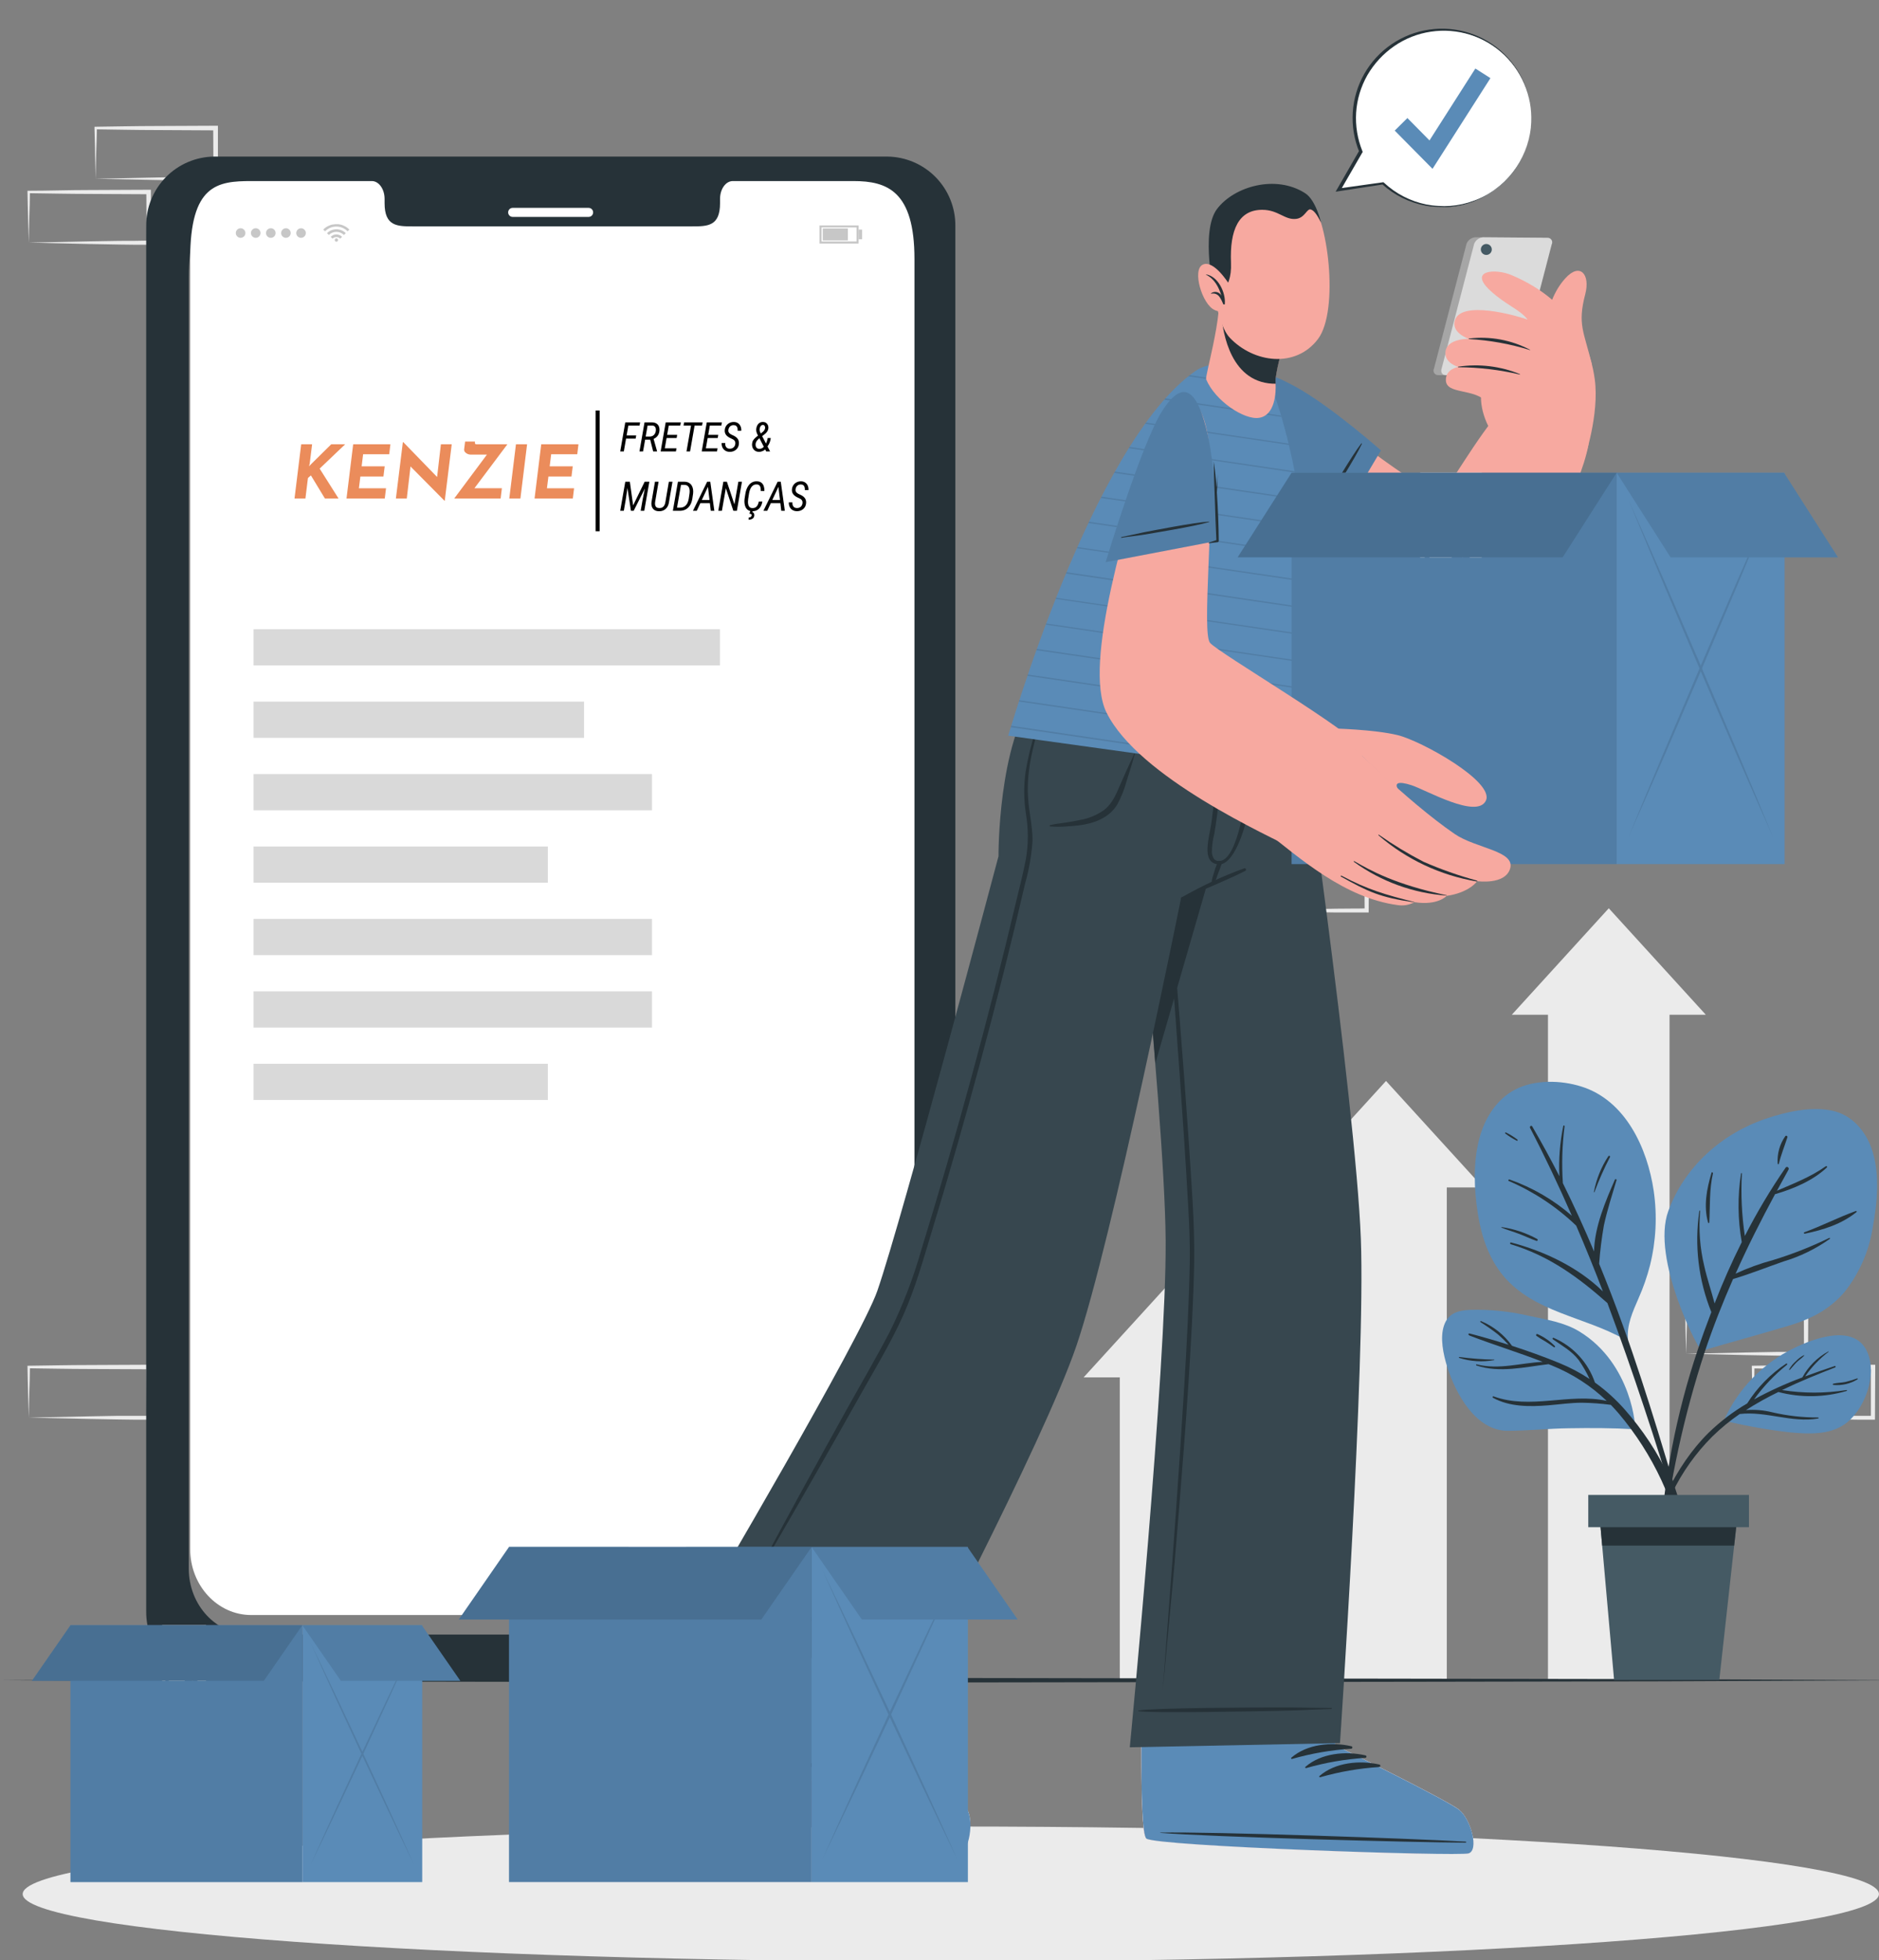 <svg width="467" height="487" viewBox="0 0 467 487" fill="none" xmlns="http://www.w3.org/2000/svg">
<rect x="0" y="0" width="467" height="487" fill="#808080" stroke="none"/>
<g clip-path="url(#clip0_109_1300)">
<path d="M419.073 336.356L434.096 336.041L441.501 335.906C443.965 335.906 446.418 335.906 448.871 335.85L448.365 336.356L448.309 323.771L448.871 324.333L433.972 324.254C428.999 324.254 424.036 324.131 419.073 324.074L419.377 323.771C419.377 325.829 419.276 327.898 419.231 329.99L419.073 336.356ZM419.073 336.356L418.905 330.125C418.905 328.022 418.781 325.896 418.758 323.771V323.467H419.073C424.036 323.467 428.999 323.287 433.972 323.287L448.871 323.22H449.434V323.793L449.366 336.379V336.874H448.871C446.362 336.874 443.841 336.874 441.332 336.817L433.837 336.682L419.073 336.356Z" fill="#EBEBEB"/>
<path d="M435.694 352.226L450.717 351.911L458.121 351.776C460.586 351.776 463.039 351.776 465.492 351.776L464.986 352.282V339.697L465.548 340.248L450.649 340.18C445.687 340.18 440.713 340.056 435.75 340L436.054 339.697C436.054 341.755 435.964 343.824 435.908 345.916L435.694 352.226ZM435.694 352.226L435.537 345.995C435.48 343.892 435.402 341.766 435.39 339.64V339.337H435.705C440.668 339.28 445.642 339.157 450.604 339.157L465.503 339.089H466.066V339.663L465.999 352.248V352.743H465.503C462.994 352.743 460.473 352.743 457.964 352.687L450.469 352.552L435.694 352.226Z" fill="#EBEBEB"/>
<path d="M276.678 226.213L291.712 225.898L299.116 225.775C301.581 225.718 304.023 225.775 306.476 225.707L305.981 226.213L305.913 213.628L306.476 214.19L291.577 214.123C286.614 214.123 281.652 213.988 276.678 213.931L276.993 213.628C276.993 215.686 276.892 217.755 276.835 219.859L276.678 226.213ZM276.678 226.213L276.52 219.982C276.52 217.89 276.397 215.765 276.374 213.628V213.324H276.678C281.652 213.257 286.614 213.144 291.577 213.133L306.476 213.065H307.05V213.628L306.993 226.213V226.719H306.487C303.978 226.719 301.457 226.719 298.959 226.719L291.464 226.596L276.678 226.213Z" fill="#EBEBEB"/>
<path d="M293.298 242.083L308.332 241.813L315.737 241.689C318.201 241.689 320.643 241.689 323.096 241.622L322.601 242.128L322.545 229.542L323.096 230.105L308.197 230.037C303.235 230.037 298.272 229.902 293.298 229.846L293.614 229.542C293.614 231.601 293.512 233.67 293.467 235.762L293.298 242.083ZM293.298 242.083L293.141 235.852C293.141 233.76 293.017 231.634 292.995 229.497V229.194H293.298C298.272 229.126 303.235 229.014 308.197 229.003L323.096 228.935H323.67V229.497L323.614 242.083V242.589H323.108C320.598 242.589 318.089 242.589 315.579 242.533L308.085 242.409L293.298 242.083Z" fill="#EBEBEB"/>
<path d="M309.863 226.213L324.886 225.898L332.29 225.775C334.755 225.718 337.208 225.775 339.661 225.707L339.155 226.213L339.098 213.628L339.661 214.19L324.762 214.123C319.788 214.123 314.825 213.988 309.863 213.931L310.167 213.628C310.167 215.686 310.077 217.755 310.02 219.859L309.863 226.213ZM309.863 226.213L309.705 219.982C309.649 217.89 309.57 215.765 309.559 213.628V213.324H309.874C314.837 213.257 319.799 213.144 324.773 213.133L339.672 213.065H340.235V213.628L340.167 226.213V226.719H339.672C337.163 226.719 334.642 226.719 332.133 226.719L324.638 226.596L309.863 226.213Z" fill="#EBEBEB"/>
<path d="M7.134 352.226L22.168 351.911L29.573 351.776C32.026 351.776 34.479 351.776 36.932 351.776L36.437 352.282L36.37 339.663L36.932 340.214L22.033 340.146C17.071 340.146 12.097 340.023 7.134 339.967L7.438 339.663C7.438 341.721 7.348 343.791 7.292 345.882L7.134 352.226ZM7.134 352.226L6.977 345.995C6.921 343.892 6.853 341.766 6.831 339.64V339.337H7.134C12.097 339.28 17.071 339.157 22.033 339.157L36.932 339.089H37.495V339.663V352.248V352.743H36.989C34.479 352.743 31.959 352.743 29.46 352.687L21.966 352.552L7.134 352.226Z" fill="#EBEBEB"/>
<path d="M23.755 44.415L38.789 44.1L46.194 43.976C48.658 43.976 51.1 43.976 53.553 43.909L53.058 44.415L52.99 31.829L53.553 32.392L38.654 32.313C33.692 32.313 28.729 32.189 23.755 32.133L24.07 31.829C24.07 33.888 23.969 35.957 23.913 38.049L23.755 44.415ZM23.755 44.415L23.631 38.24C23.631 36.137 23.508 34.023 23.485 31.886V31.492H23.789C28.763 31.436 33.725 31.312 38.688 31.312L53.587 31.244H54.161V31.818V44.404V44.91H53.654C51.145 44.91 48.624 44.91 46.126 44.853L38.632 44.719L23.755 44.415Z" fill="#EBEBEB"/>
<path d="M7.134 60.285L22.168 59.97L29.573 59.846C32.026 59.846 34.479 59.846 36.932 59.779L36.437 60.285L36.37 47.699L36.932 48.261L22.033 48.183C17.071 48.183 12.097 48.059 7.134 48.003L7.438 47.699C7.438 49.757 7.348 51.827 7.292 53.919L7.134 60.285ZM7.134 60.285L6.977 54.054C6.921 51.95 6.853 49.825 6.831 47.699V47.395H7.134C12.097 47.395 17.071 47.215 22.033 47.215L36.932 47.148H37.495V47.722V60.307V60.813H36.989C34.479 60.813 31.959 60.813 29.46 60.757L21.966 60.622L7.134 60.285Z" fill="#EBEBEB"/>
<path d="M368.592 295.034H359.579V417.403H329.364V295.034H320.373L344.477 268.581L368.592 295.034Z" fill="#EBEBEB"/>
<path d="M423.957 252.127H414.944V417.403H384.729V252.127H375.738L399.842 225.673L423.957 252.127Z" fill="#EBEBEB"/>
<path d="M317.538 342.227H308.524V417.403H278.31V342.227H269.318L293.434 315.774L317.538 342.227Z" fill="#EBEBEB"/>
<path d="M236.313 487.382C363.712 487.382 466.989 479.869 466.989 470.602C466.989 461.334 363.712 453.821 236.313 453.821C108.915 453.821 5.638 461.334 5.638 470.602C5.638 479.869 108.915 487.382 236.313 487.382Z" fill="#EBEBEB"/>
<path d="M0.326 417.482L59.326 417.2L118.314 417.099L236.313 416.919L354.312 417.099L413.301 417.2L472.3 417.482L413.301 417.751L354.312 417.853L236.313 418.033L118.314 417.853L59.326 417.751L0.326 417.482Z" fill="#263238"/>
<path d="M220.559 38.904H53.215C48.693 38.957 44.376 40.801 41.212 44.031C38.047 47.261 36.294 51.614 36.336 56.134V400.397C36.297 404.917 38.051 409.268 41.215 412.497C44.379 415.727 48.694 417.571 53.215 417.628H220.559C225.08 417.568 229.393 415.723 232.556 412.494C235.719 409.265 237.475 404.916 237.439 400.397V56.134C237.478 51.615 235.723 47.264 232.56 44.035C229.396 40.805 225.081 38.96 220.559 38.904ZM226.917 389.735C226.917 398.8 220.165 406.122 211.759 406.122H62.094C53.711 406.122 46.914 398.8 46.914 389.735V69.192C46.914 50.736 53.666 49.836 62.094 49.836H92.072C93.816 49.836 95.246 51.815 95.246 54.267V55.325C95.246 61.072 98.396 61.094 102.256 61.094H171.597C175.502 61.094 178.619 61.094 178.619 55.325V54.267C178.619 51.815 180.026 49.836 181.792 49.836H211.782C220.154 49.836 226.939 52.288 226.939 69.192L226.917 389.735Z" fill="#263238"/>
<path d="M146.289 53.896H127.418C127.119 53.896 126.833 53.778 126.622 53.567C126.411 53.356 126.292 53.07 126.292 52.771C126.292 52.473 126.411 52.187 126.622 51.976C126.833 51.765 127.119 51.647 127.418 51.647H146.289C146.588 51.647 146.874 51.765 147.085 51.976C147.296 52.187 147.414 52.473 147.414 52.771C147.414 53.07 147.296 53.356 147.085 53.567C146.874 53.778 146.588 53.896 146.289 53.896Z" fill="white"/>
<path d="M227.277 64.345V384.887C227.277 393.953 220.525 401.274 212.108 401.274H62.443C54.048 401.274 47.263 393.953 47.263 384.887V64.345C47.263 45.888 54.014 44.989 62.443 44.989H92.421C94.154 44.989 95.583 46.968 95.583 49.42V50.477C95.583 56.224 98.734 56.247 102.605 56.247H171.935C175.84 56.247 178.957 56.247 178.957 50.477V49.42C178.957 46.968 180.363 44.989 182.13 44.989H212.119C220.48 44.989 227.277 47.44 227.277 64.345Z" fill="white"/>
<path d="M86.851 57.023L86.558 57.304L86.401 57.473C86.033 57.1 85.595 56.804 85.112 56.602C84.629 56.4 84.111 56.296 83.587 56.296C83.064 56.296 82.545 56.4 82.062 56.602C81.579 56.804 81.142 57.1 80.774 57.473L80.617 57.315L80.335 57.023L80.707 56.697C80.965 56.483 81.248 56.302 81.55 56.157C81.907 55.979 82.285 55.851 82.676 55.774C82.856 55.774 83.047 55.774 83.239 55.707H83.722C83.857 55.707 83.981 55.707 84.105 55.707C84.458 55.746 84.805 55.825 85.14 55.943C85.38 56.036 85.613 56.145 85.838 56.269C86.073 56.406 86.295 56.564 86.502 56.742L86.806 57.012L86.851 57.023Z" fill="#C7C7C7"/>
<path d="M81.731 58.384L81.269 57.934C81.768 57.42 82.427 57.091 83.137 57C83.644 56.924 84.161 56.968 84.648 57.128C85.135 57.288 85.577 57.56 85.939 57.923L85.478 58.384C85.232 58.137 84.94 57.941 84.619 57.808C84.297 57.675 83.952 57.606 83.604 57.606C83.256 57.606 82.911 57.675 82.59 57.808C82.268 57.941 81.976 58.137 81.731 58.384Z" fill="#C7C7C7"/>
<path d="M85.016 58.845C84.87 58.991 84.713 59.137 84.566 59.295C84.31 59.043 83.964 58.901 83.604 58.901C83.244 58.901 82.899 59.043 82.642 59.295L82.192 58.845C82.375 58.656 82.595 58.506 82.838 58.404C83.08 58.301 83.341 58.248 83.604 58.248C83.868 58.248 84.128 58.301 84.371 58.404C84.613 58.506 84.833 58.656 85.016 58.845Z" fill="#C7C7C7"/>
<path d="M84.015 59.711C83.999 59.808 83.948 59.896 83.873 59.96C83.798 60.024 83.703 60.059 83.604 60.059C83.505 60.059 83.41 60.024 83.335 59.96C83.26 59.896 83.21 59.808 83.193 59.711C83.183 59.651 83.187 59.59 83.203 59.532C83.219 59.474 83.247 59.42 83.287 59.374C83.326 59.328 83.374 59.291 83.429 59.265C83.484 59.24 83.544 59.227 83.604 59.227C83.665 59.227 83.724 59.24 83.779 59.265C83.834 59.291 83.883 59.328 83.922 59.374C83.961 59.42 83.989 59.474 84.005 59.532C84.022 59.59 84.025 59.651 84.015 59.711Z" fill="#C7C7C7"/>
<path d="M58.606 57.9C58.606 57.584 58.731 57.281 58.955 57.057C59.179 56.834 59.482 56.708 59.798 56.708C60.115 56.708 60.418 56.834 60.642 57.057C60.866 57.281 60.991 57.584 60.991 57.9C60.991 58.216 60.866 58.52 60.642 58.743C60.418 58.967 60.115 59.092 59.798 59.092C59.482 59.092 59.179 58.967 58.955 58.743C58.731 58.52 58.606 58.216 58.606 57.9Z" fill="#C7C7C7"/>
<path d="M62.364 57.9C62.364 57.584 62.49 57.281 62.714 57.057C62.937 56.834 63.241 56.708 63.557 56.708C63.873 56.708 64.177 56.834 64.4 57.057C64.624 57.281 64.75 57.584 64.75 57.9C64.75 58.216 64.624 58.52 64.4 58.743C64.177 58.967 63.873 59.092 63.557 59.092C63.241 59.092 62.937 58.967 62.714 58.743C62.49 58.52 62.364 58.216 62.364 57.9Z" fill="#C7C7C7"/>
<path d="M67.304 59.092C67.963 59.092 68.497 58.559 68.497 57.9C68.497 57.242 67.963 56.708 67.304 56.708C66.645 56.708 66.111 57.242 66.111 57.9C66.111 58.559 66.645 59.092 67.304 59.092Z" fill="#C7C7C7"/>
<path d="M69.87 57.9C69.87 57.664 69.94 57.434 70.071 57.238C70.202 57.042 70.388 56.889 70.606 56.799C70.824 56.709 71.064 56.685 71.295 56.731C71.527 56.777 71.739 56.89 71.906 57.057C72.073 57.224 72.187 57.436 72.233 57.668C72.279 57.899 72.255 58.139 72.165 58.356C72.074 58.574 71.922 58.76 71.725 58.891C71.529 59.022 71.299 59.092 71.063 59.092C70.906 59.092 70.751 59.062 70.606 59.002C70.462 58.942 70.33 58.854 70.219 58.743C70.109 58.632 70.021 58.501 69.961 58.356C69.901 58.212 69.87 58.057 69.87 57.9Z" fill="#C7C7C7"/>
<path d="M73.628 57.9C73.628 57.664 73.698 57.434 73.829 57.238C73.96 57.042 74.147 56.889 74.365 56.799C74.583 56.709 74.823 56.685 75.054 56.731C75.285 56.777 75.498 56.89 75.665 57.057C75.832 57.224 75.945 57.436 75.991 57.668C76.037 57.899 76.013 58.139 75.923 58.356C75.833 58.574 75.68 58.76 75.484 58.891C75.288 59.022 75.057 59.092 74.821 59.092C74.665 59.092 74.51 59.062 74.365 59.002C74.22 58.942 74.088 58.854 73.978 58.743C73.867 58.632 73.779 58.501 73.719 58.356C73.659 58.212 73.628 58.057 73.628 57.9Z" fill="#C7C7C7"/>
<path d="M213.391 60.51H203.679V56.011H213.402L213.391 60.51ZM204.175 60.003H212.884V56.505H204.175V60.003Z" fill="#C7C7C7"/>
<path d="M210.735 56.764H204.479V59.733H210.735V56.764Z" fill="#C7C7C7"/>
<path d="M214.257 57.045H213.391V59.452H214.257V57.045Z" fill="#C7C7C7"/>
<path d="M287.109 384.37C287.109 384.37 283.677 432.035 283.666 432.069C283.666 441.404 283.745 449.592 284.206 453.821C284.201 453.843 284.201 453.866 284.206 453.889C284.205 454.891 284.436 455.88 284.881 456.779C284.881 456.779 284.881 456.779 284.938 456.835C287.706 458.736 362.336 461.334 364.969 460.502C367.602 459.67 365.565 452.145 362.718 449.738C359.871 447.331 331.761 433.587 331.761 433.587L334.732 385.945L287.109 384.37Z" fill="#F7A9A0"/>
<path d="M283.666 422.048C283.666 422.048 283.666 432.035 283.666 432.069C283.666 441.404 283.745 449.592 284.206 453.821C284.201 453.843 284.201 453.866 284.206 453.889C284.317 454.875 284.543 455.845 284.881 456.779C284.881 456.779 284.881 456.779 284.938 456.835C287.706 458.736 362.336 461.334 364.969 460.502C367.602 459.67 365.565 452.145 362.718 449.738C359.871 447.331 331.761 433.588 331.761 433.588L331.896 423.409L283.666 422.048Z" fill="white"/>
<path d="M364.98 460.502C362.336 461.289 287.717 458.736 284.938 456.835C283.88 456.127 283.61 445.24 283.677 432.092V431.687L331.84 432.811V433.632C331.84 433.632 359.973 447.376 362.797 449.795C365.622 452.213 367.614 459.726 364.98 460.502Z" fill="#5A8BB7"/>
<path d="M364.238 457.578C351.668 456.835 300.906 455.047 288.426 455.328C288.325 455.328 288.314 455.396 288.426 455.407C300.872 456.408 351.646 457.791 364.238 457.836C364.497 457.758 364.497 457.6 364.238 457.578Z" fill="#263238"/>
<path d="M335.835 433.869C330.917 432.744 324.841 433.329 320.936 436.726C320.778 436.861 320.936 437.074 321.139 437.029C325.91 435.665 330.815 434.816 335.767 434.499C335.851 434.508 335.935 434.483 336 434.43C336.066 434.378 336.107 434.301 336.116 434.217C336.125 434.134 336.101 434.05 336.048 433.985C335.995 433.919 335.919 433.878 335.835 433.869Z" fill="#263238"/>
<path d="M339.335 436.141C334.417 435.016 328.341 435.601 324.436 438.997C324.278 439.132 324.436 439.346 324.638 439.301C329.41 437.937 334.314 437.088 339.267 436.77C339.351 436.779 339.434 436.755 339.5 436.702C339.565 436.649 339.607 436.573 339.616 436.489C339.625 436.406 339.6 436.322 339.548 436.257C339.495 436.191 339.418 436.149 339.335 436.141Z" fill="#263238"/>
<path d="M342.834 438.424C337.917 437.299 331.84 437.884 327.936 441.269C327.778 441.404 327.936 441.618 328.138 441.573C332.91 440.209 337.814 439.36 342.767 439.042C342.842 439.039 342.913 439.009 342.968 438.957C343.023 438.906 343.057 438.837 343.066 438.762C343.074 438.687 343.055 438.612 343.012 438.55C342.97 438.488 342.907 438.443 342.834 438.424Z" fill="#263238"/>
<path d="M280.796 434.139L333.033 433.104C333.033 433.104 339.402 339.146 338.221 307.822C336.927 273.8 322.309 172.576 322.309 172.576H278.186C278.186 172.576 289.439 274.205 289.709 308.238C289.923 339.775 280.796 434.139 280.796 434.139Z" fill="#37474F"/>
<path d="M313.644 172.565L287.143 264.195C284.004 220.837 278.141 172.565 278.141 172.565H313.644Z" fill="#263238"/>
<path d="M286.569 177.547L289.371 207.768L291.96 238C293.625 258.166 295.2 278.344 296.404 298.543C296.697 303.593 296.877 308.666 296.798 313.75C296.72 318.833 296.483 323.872 296.236 328.933C295.703 339.048 295.05 349.144 294.278 359.222C293.505 369.299 292.691 379.384 291.836 389.476L289.011 419.697L291.262 389.431C292.012 379.339 292.721 369.25 293.389 359.165C294.03 349.043 294.717 338.977 295.178 328.877C295.414 323.827 295.605 318.755 295.696 313.738C295.786 308.722 295.549 303.616 295.245 298.611C294.12 278.422 292.545 258.245 291.071 238.079L286.569 177.547Z" fill="#263238"/>
<path d="M330.839 424.376C322.68 424.309 325.021 424.219 316.874 424.23C312.879 424.23 286.648 424.331 282.935 424.995C282.917 425.001 282.903 425.013 282.892 425.028C282.882 425.043 282.876 425.061 282.876 425.079C282.876 425.097 282.882 425.115 282.892 425.131C282.903 425.146 282.917 425.157 282.935 425.163C286.671 425.737 312.89 425.163 316.885 425.096C325.032 424.927 322.692 424.882 330.839 424.612C330.857 424.618 330.877 424.62 330.896 424.616C330.915 424.613 330.933 424.605 330.949 424.594C330.965 424.582 330.977 424.567 330.986 424.55C330.995 424.533 330.999 424.514 330.999 424.494C330.999 424.475 330.995 424.456 330.986 424.438C330.977 424.421 330.965 424.406 330.949 424.395C330.933 424.383 330.915 424.375 330.896 424.372C330.877 424.369 330.857 424.37 330.839 424.376Z" fill="#263238"/>
<path d="M202.194 358.783C202.194 358.783 176.999 399.722 176.976 399.745C172.892 408.147 169.448 415.57 167.974 419.585C167.968 419.603 167.968 419.623 167.974 419.641C167.54 420.546 167.32 421.539 167.333 422.543C167.333 422.543 167.333 422.599 167.333 422.61C169.009 425.523 235.143 460.176 237.855 460.603C240.567 461.03 242.019 453.337 240.522 449.952C239.025 446.567 219.637 421.969 219.637 421.969L244.393 380.85L202.194 358.783Z" fill="#F7A9A0"/>
<path d="M167.366 422.565C167.362 422.591 167.362 422.618 167.366 422.644C169.054 425.546 235.188 460.198 237.9 460.626C240.612 461.053 242.053 453.36 240.567 449.975C239.082 446.589 219.682 421.992 219.682 421.992L224.104 414.647C213.29 408.889 193.642 398.778 181.444 392.513C178.788 396.821 176.943 399.767 176.943 399.779C172.847 408.169 169.403 415.592 167.94 419.596C167.934 419.622 167.934 419.649 167.94 419.675C167.522 420.579 167.326 421.57 167.366 422.565Z" fill="white"/>
<path d="M237.911 460.626C235.199 460.198 169.065 425.557 167.389 422.633C166.725 421.508 171.215 411.611 176.988 399.779L177.168 399.408L220.087 421.283L219.693 421.992C219.693 421.992 239.07 446.567 240.578 449.975C242.086 453.382 240.623 461.064 237.911 460.626Z" fill="#5A8BB7"/>
<path d="M238.564 457.668C227.558 451.561 182.603 427.942 171.26 422.734C171.158 422.734 171.136 422.734 171.26 422.802C182.04 429.1 227.187 452.359 238.519 457.859C238.654 457.971 238.744 457.758 238.564 457.668Z" fill="#263238"/>
<path d="M223.204 424.016C219.254 420.901 213.526 418.753 208.575 420.125C208.383 420.181 208.462 420.451 208.575 420.485C213.478 421.326 218.277 422.691 222.889 424.556C222.959 424.586 223.038 424.59 223.111 424.566C223.184 424.541 223.246 424.492 223.285 424.425C223.323 424.359 223.336 424.281 223.322 424.205C223.307 424.13 223.265 424.063 223.204 424.016Z" fill="#263238"/>
<path d="M225.376 427.57C221.415 424.455 215.698 422.318 210.747 423.679C210.555 423.735 210.634 424.005 210.747 424.039C215.65 424.881 220.448 426.246 225.06 428.11C225.131 428.14 225.21 428.144 225.283 428.12C225.356 428.096 225.418 428.046 225.457 427.979C225.495 427.913 225.508 427.835 225.493 427.76C225.479 427.684 225.437 427.617 225.376 427.57Z" fill="#263238"/>
<path d="M227.536 431.136C223.586 428.02 217.858 425.883 212.907 427.244C212.716 427.3 212.795 427.57 212.907 427.604C217.81 428.445 222.609 429.81 227.221 431.676C227.292 431.706 227.371 431.709 227.444 431.685C227.517 431.661 227.578 431.611 227.617 431.545C227.656 431.478 227.669 431.4 227.654 431.325C227.639 431.25 227.597 431.182 227.536 431.136Z" fill="#263238"/>
<path d="M317.796 172.52C317.605 173.431 314.511 187.726 311.315 200.019C308.997 209.016 306.6 216.889 305.227 217.699C303.674 218.621 296.101 221.973 293.557 223.03C293.557 223.03 276.52 308.036 267.529 334.377C259.225 358.704 224.88 423.713 224.88 423.713L175.052 398.553C175.052 398.553 213.965 332.566 218.05 320.723C224.396 302.367 248.163 212.75 248.163 212.75C248.163 212.75 247.983 184.689 257.435 172.441L317.796 172.52Z" fill="#37474F"/>
<path d="M224.138 414.074C217.015 410.092 219.108 411.138 211.951 407.247C208.44 405.335 185.394 392.828 181.815 391.625C181.798 391.623 181.78 391.626 181.764 391.635C181.748 391.643 181.735 391.656 181.727 391.671C181.719 391.687 181.715 391.705 181.717 391.723C181.718 391.74 181.725 391.757 181.736 391.771C184.741 394.02 208.001 406.167 211.546 408.012C218.781 411.768 216.745 410.61 224.025 414.288C224.052 414.295 224.081 414.293 224.107 414.282C224.133 414.27 224.154 414.251 224.167 414.226C224.18 414.201 224.185 414.172 224.179 414.145C224.174 414.117 224.159 414.092 224.138 414.074Z" fill="#263238"/>
<path d="M260.935 205.024C262.297 204.675 263.759 204.563 265.155 204.338C266.28 204.158 267.405 203.966 268.531 203.719C270.665 203.338 272.688 202.485 274.45 201.222C276.374 199.726 277.364 197.454 278.287 195.261C278.85 193.968 279.412 192.674 279.997 191.392C280.279 190.762 280.56 190.144 280.853 189.525C281.243 188.795 281.592 188.044 281.899 187.276C281.899 187.163 282.113 187.22 282.068 187.276C281.88 187.806 281.722 188.347 281.595 188.895C281.404 189.514 281.224 190.144 281.033 190.774C280.684 191.898 280.346 193.023 279.986 194.148C279.431 196.189 278.634 198.156 277.612 200.007C275.553 203.28 271.873 204.596 268.193 205.069C267.147 205.204 266.078 205.271 265.02 205.339C263.683 205.457 262.339 205.457 261.002 205.339C260.97 205.33 260.941 205.313 260.917 205.289C260.894 205.265 260.878 205.235 260.871 205.202C260.864 205.169 260.866 205.135 260.878 205.104C260.889 205.072 260.909 205.045 260.935 205.024Z" fill="#263238"/>
<path d="M309.244 215.742C303.837 217.708 298.611 220.139 293.625 223.008C293.434 223.12 293.569 223.424 293.771 223.334C299.038 221.085 304.405 218.914 309.526 216.372C309.596 216.327 309.648 216.258 309.672 216.178C309.696 216.098 309.691 216.012 309.657 215.936C309.623 215.86 309.562 215.798 309.486 215.762C309.411 215.727 309.325 215.72 309.244 215.742Z" fill="#263238"/>
<path d="M310.831 179.729C310.831 179.538 310.493 179.504 310.505 179.729C310.505 185.971 310.144 191.471 309.616 197.297C309.368 200.007 307.196 214.977 302.492 213.886C301.705 213.706 301.311 212.93 301.187 211.738C301.199 210.189 301.407 208.647 301.806 207.149C302.324 204.023 302.751 200.874 303.01 197.713C303.563 191.803 303.499 185.851 302.819 179.954C302.819 179.915 302.803 179.878 302.776 179.85C302.748 179.823 302.711 179.808 302.672 179.808C302.634 179.808 302.596 179.823 302.569 179.85C302.542 179.878 302.526 179.915 302.526 179.954C302.66 188.125 302.179 196.295 301.086 204.394C300.501 208.285 298.543 214.156 302.616 214.752C306.69 215.349 309.447 205.541 309.953 202.853C311.249 195.216 311.544 187.442 310.831 179.729Z" fill="#263238"/>
<path d="M302.616 214.258C302.195 215.268 301.841 216.305 301.558 217.362C301.257 218.175 301.109 219.037 301.119 219.904C301.128 219.937 301.146 219.967 301.171 219.991C301.195 220.015 301.226 220.032 301.259 220.04C301.293 220.048 301.328 220.047 301.36 220.037C301.393 220.027 301.423 220.008 301.446 219.982C301.944 219.215 302.323 218.377 302.571 217.497C302.931 216.541 303.314 215.585 303.64 214.618C303.664 214.55 303.674 214.479 303.67 214.408C303.666 214.337 303.648 214.267 303.617 214.203C303.587 214.139 303.543 214.081 303.49 214.034C303.437 213.986 303.375 213.949 303.308 213.926C303.241 213.902 303.17 213.892 303.099 213.896C303.027 213.9 302.958 213.918 302.893 213.948C302.829 213.979 302.772 214.022 302.724 214.075C302.676 214.128 302.64 214.19 302.616 214.258Z" fill="#263238"/>
<path d="M188.488 390.354C195.578 377.015 202.892 363.788 210.229 350.573C213.852 344.061 217.622 337.627 221.077 331.025C224.323 324.484 226.96 317.658 228.954 310.634C233.343 296.388 237.499 282.066 241.422 267.67C245.346 253.274 249.029 238.821 252.473 224.313C253.339 220.68 254.285 217.058 254.982 213.392C255.607 209.691 255.607 205.912 254.982 202.212C254.446 198.767 254.416 195.262 254.892 191.808C255.449 188.377 256.265 184.994 257.334 181.686C257.885 179.943 258.459 178.199 259.078 176.467C259.097 176.435 259.126 176.409 259.161 176.395C259.196 176.381 259.235 176.379 259.271 176.389C259.307 176.399 259.339 176.422 259.361 176.452C259.383 176.483 259.395 176.52 259.393 176.557C257.244 183.587 255.038 190.684 255.5 198.129C255.725 201.706 256.625 205.215 256.625 208.814C256.393 212.388 255.786 215.928 254.813 219.375C251.43 233.974 247.792 248.509 243.898 262.98C240.004 277.451 235.878 291.859 231.52 306.203C229.404 313.176 227.424 320.262 224.43 326.92C221.437 333.578 217.611 339.888 214.033 346.254C206.628 359.413 199.167 372.538 191.526 385.619C190.559 387.276 189.583 388.921 188.601 390.556C188.589 390.567 188.432 390.466 188.488 390.354Z" fill="#263238"/>
<path d="M364.485 60.577L356.406 91.552C356.313 91.724 356.268 91.918 356.274 92.114C356.28 92.31 356.337 92.501 356.439 92.668C356.541 92.835 356.686 92.972 356.857 93.066C357.029 93.161 357.222 93.208 357.418 93.205L373.443 93.329C373.934 93.3 374.408 93.132 374.807 92.843C375.206 92.553 375.513 92.156 375.693 91.698L383.728 60.734C384.065 59.824 383.615 59.081 382.715 59.07L366.691 58.946C366.207 58.983 365.743 59.155 365.353 59.444C364.963 59.732 364.662 60.125 364.485 60.577Z" fill="#A6A6A6"/>
<path d="M366.387 60.577L358.307 91.54C357.97 92.451 358.42 93.194 359.32 93.205L375.344 93.329C375.836 93.3 376.31 93.132 376.709 92.843C377.108 92.553 377.415 92.156 377.595 91.698L385.652 60.734C385.744 60.562 385.79 60.368 385.784 60.172C385.778 59.976 385.721 59.785 385.619 59.618C385.516 59.451 385.372 59.314 385.201 59.22C385.029 59.126 384.835 59.078 384.639 59.081L368.615 58.958C368.129 58.989 367.661 59.158 367.266 59.445C366.872 59.731 366.567 60.124 366.387 60.577Z" fill="#DBDBDB"/>
<path d="M370.764 62.028C370.755 62.297 370.667 62.557 370.51 62.776C370.353 62.994 370.135 63.161 369.882 63.256C369.63 63.351 369.356 63.369 369.094 63.307C368.832 63.246 368.593 63.109 368.409 62.912C368.226 62.716 368.104 62.469 368.06 62.204C368.016 61.938 368.052 61.666 368.163 61.42C368.275 61.175 368.456 60.969 368.684 60.827C368.913 60.684 369.179 60.613 369.448 60.622C369.627 60.628 369.803 60.669 369.966 60.743C370.129 60.816 370.275 60.922 370.398 61.052C370.52 61.183 370.615 61.336 370.678 61.504C370.741 61.671 370.77 61.849 370.764 62.028Z" fill="#455A64"/>
<path d="M314.747 106.735C323.479 126.181 346.177 153.523 354.594 153.771C358.6 153.894 365.746 154.974 371.079 150.464C382.715 140.611 392.64 121.57 394.778 110.604C395.543 106.713 376.65 97.917 373.78 101.055C367.028 108.4 359.151 122.897 358.026 122.796C353.716 122.391 335.194 107.905 323.322 98.952C308.411 87.728 311.258 98.975 314.747 106.735Z" fill="#F7A9A0"/>
<path d="M395.589 90.404C393.709 82.43 391.999 80.676 393.991 73.106C395.296 68.135 392.674 65.166 389.073 69.114C383.176 75.558 383.447 86.355 384.572 90.078L395.589 90.404Z" fill="#F7A9A0"/>
<path d="M393.788 114.001C393.788 114.001 397.524 102.99 396.365 94.296C395.555 88.29 392.348 75.401 375.659 68.349C371.71 66.673 364.879 67.089 370.348 72.173C374.23 75.783 377.786 76.897 379.665 79.405C379.665 79.405 371.046 80.968 369.538 85.028C368.211 88.552 367.131 92.163 366.308 95.837C366.946 96.142 367.604 96.406 368.277 96.624C368.277 96.624 367.208 100.527 369.965 106.015L393.788 114.001Z" fill="#F7A9A0"/>
<path d="M394.677 88.684C392.28 86.58 387.138 82.228 381.691 80.124C375.648 77.785 363.36 74.917 361.672 79.393C360.445 82.678 365.048 84.185 365.048 84.185C365.048 84.185 359.725 84.072 359.264 87.289C358.836 90.213 362.46 91.169 362.46 91.169C362.46 91.169 359.219 91.653 359.354 94.543C359.523 98.03 366.297 96.444 369.482 99.829C370.224 100.594 394.677 88.684 394.677 88.684Z" fill="#F7A9A0"/>
<path d="M380.284 86.918C375.638 84.466 370.355 83.485 365.138 84.106C365.014 84.106 364.958 84.23 365.082 84.241C370.238 84.534 375.34 85.456 380.273 86.985C380.273 86.985 380.352 86.94 380.284 86.918Z" fill="#263238"/>
<path d="M377.753 92.957C372.915 90.974 367.632 90.333 362.46 91.102C362.336 91.102 362.291 91.248 362.46 91.248C367.617 91.275 372.755 91.886 377.775 93.07C377.775 93.07 377.786 92.969 377.753 92.957Z" fill="#263238"/>
<path d="M343.217 111.909L328.858 136.09C328.858 136.09 312.643 109.761 310.054 100.673C307.151 90.438 313.025 91.192 321.893 96.039C330.76 100.887 343.217 111.909 343.217 111.909Z" fill="#5A8BB7"/>
<path opacity="0.1" d="M343.217 111.909L328.858 136.09C328.858 136.09 312.643 109.761 310.054 100.673C307.151 90.438 313.025 91.192 321.893 96.039C330.76 100.887 343.217 111.909 343.217 111.909Z" fill="black"/>
<path d="M338.356 110.154C336.105 112.989 330.569 122.425 329.635 123.977C329.139 124.787 327.328 128.138 326.821 128.948C326.765 129.049 326.934 129.128 327.001 129.027C327.947 127.475 329.061 126.024 330.017 124.528C330.974 123.032 336.972 113.585 338.479 110.278C338.513 110.222 338.412 110.098 338.356 110.154Z" fill="#263238"/>
<path d="M250.56 182.788C250.56 182.788 326.292 193.293 326.292 193.304C326.079 194.778 330.299 133.425 315.602 94.948C314.601 92.316 303.066 88.043 297.147 92.159C271.198 110.154 250.425 183.744 250.56 182.788Z" fill="#5A8BB7"/>
<path opacity="0.1" d="M295.718 93.216L316.063 96.219C316.118 96.331 316.163 96.448 316.199 96.568L295.358 93.497C295.473 93.397 295.593 93.304 295.718 93.216ZM289.36 99.312L318.46 103.586C318.437 103.471 318.403 103.358 318.359 103.249L289.619 98.975L289.36 99.312ZM284.611 105.296L320.328 110.548C320.328 110.435 320.328 110.323 320.25 110.211L284.825 104.992L284.611 105.296ZM280.538 111.346L321.836 117.431L321.769 117.083L280.718 111.043L280.538 111.346ZM276.903 117.499L323.04 124.247C323.04 124.134 323.04 124.022 323.04 123.909L277.106 117.161L276.903 117.499ZM273.583 123.718L324.064 131.141C324.064 131.029 324.064 130.916 324.064 130.804L273.786 123.403C273.685 123.527 273.628 123.64 273.583 123.718ZM270.511 129.949L324.863 137.946V137.608L270.691 129.634L270.511 129.949ZM267.631 136.214L325.505 144.728V144.39L267.822 135.921C267.765 136.031 267.701 136.136 267.631 136.236V136.214ZM264.941 142.501L325.989 151.499C325.989 151.386 325.989 151.274 325.989 151.161L265.087 142.164C265.02 142.321 264.975 142.422 264.941 142.523V142.501ZM262.364 148.799L326.337 158.236C326.337 158.123 326.337 158.022 326.337 157.91L262.499 148.518C262.454 148.619 262.409 148.721 262.364 148.822V148.799ZM259.945 155.21L326.574 165.018C326.579 164.909 326.579 164.8 326.574 164.692L260.057 154.907L259.945 155.21ZM257.615 161.554L326.686 171.676C326.698 171.568 326.698 171.458 326.686 171.35L257.728 161.227C257.694 161.295 257.694 161.396 257.604 161.497L257.615 161.554ZM255.365 167.919L326.664 178.402V178.087L255.444 167.582L255.365 167.919ZM253.238 174.297L326.551 185.083C326.551 184.97 326.551 184.858 326.551 184.745L253.328 173.97L253.238 174.297ZM251.224 180.685L326.337 191.673C326.337 191.572 326.337 191.46 326.337 191.347L251.314 180.314C251.302 180.415 251.269 180.527 251.246 180.629L251.224 180.685Z" fill="black"/>
<path d="M312.958 103.811C309.267 104.418 301.997 99.605 299.769 94.24C299.623 93.868 300.545 90.269 301.479 85.827C302.031 83.139 302.605 80.124 302.875 77.347C302.942 76.773 319.889 83.487 319.889 83.487C318.514 86.86 317.554 90.388 317.031 93.992C316.999 94.366 316.999 94.743 317.031 95.117C317.031 95.117 317.031 95.229 317.031 95.308C317.155 97.546 316.907 103.17 312.958 103.811Z" fill="#F7A9A0"/>
<path d="M317.042 95.151C317.042 95.151 317.042 95.274 317.042 95.342C316.444 95.35 315.847 95.317 315.253 95.241C304.991 93.891 303.674 80.732 303.505 77.414C306.566 78.201 319.901 83.487 319.901 83.487C318.525 86.86 317.565 90.388 317.042 93.992C317.009 94.378 317.009 94.765 317.042 95.151Z" fill="#263238"/>
<path d="M301.997 55.313C299.623 61.376 301.525 79.573 305.632 83.903C311.596 90.202 322.039 91.552 327.564 84.241C332.921 77.144 330.017 53.48 325.314 49.465C318.46 43.56 305.497 46.361 301.997 55.313Z" fill="#F7A9A0"/>
<path d="M328.341 55.336C327.575 53.818 326.709 52.288 325.752 52.041C324.796 51.793 324.312 54.11 322.174 54.38C319.304 54.74 317.752 52.13 313.7 52.13C307.871 52.13 305.61 57.068 305.947 65.29C306.262 72.645 301.862 73.601 301.862 73.601C301.862 73.601 298.216 57.563 302.47 51.928C306.724 46.293 317.099 43.313 324.391 48.014C327.069 49.735 328.341 55.336 328.341 55.336Z" fill="#263238"/>
<path d="M305.396 70.486C305.396 70.486 301.66 64.446 298.936 65.751C296.213 67.055 298.801 75.637 301.828 76.998C302.206 77.195 302.619 77.313 303.043 77.347C303.468 77.38 303.894 77.327 304.298 77.192C304.701 77.056 305.073 76.841 305.392 76.558C305.71 76.275 305.968 75.932 306.15 75.547L305.396 70.486Z" fill="#F7A9A0"/>
<path d="M299.747 68.191V68.27C301.862 69.271 302.897 71.352 303.573 73.478C303.459 73.254 303.299 73.057 303.102 72.901C302.905 72.746 302.677 72.635 302.433 72.576C302.189 72.517 301.935 72.512 301.689 72.561C301.443 72.61 301.21 72.711 301.007 72.859C300.939 72.859 301.007 72.994 301.007 72.983C301.396 72.881 301.806 72.903 302.182 73.046C302.557 73.189 302.878 73.446 303.1 73.781C303.474 74.337 303.783 74.933 304.023 75.558C304.113 75.761 304.473 75.671 304.417 75.446C304.63 72.634 302.706 68.608 299.747 68.191Z" fill="#263238"/>
<path d="M401.812 117.465H321.004V214.696H401.812V117.465Z" fill="#5A8BB7"/>
<path opacity="0.1" d="M401.812 117.465H321.004V214.696H401.812V117.465Z" fill="black"/>
<path d="M443.538 117.465H401.812V214.696H443.538V117.465Z" fill="#5A8BB7"/>
<path d="M368.266 138.475H366.556H365.273L364.53 136.855L363.506 138.475L362.111 135.145L360.794 138.475H357.002H355.28L354.661 136.259L354.065 138.475H352.951V117.465H368.266V138.475Z" fill="white"/>
<g opacity="0.1">
<path d="M440.657 208.004C437.574 201.083 434.513 194.144 431.474 187.186L422.472 166.277L413.526 145.279C410.57 138.261 407.637 131.224 404.726 124.168C407.824 131.074 410.889 138.01 413.92 144.975L422.922 165.884L431.857 186.893C434.828 193.904 437.761 200.941 440.657 208.004Z" fill="black"/>
<path d="M440.657 124.168C437.754 131.216 434.82 138.253 431.857 145.279L422.922 166.277L413.92 187.197C410.881 194.148 407.817 201.083 404.726 208.004C407.629 200.941 410.563 193.904 413.526 186.893L422.472 165.884L431.474 144.975C434.505 138.017 437.566 131.081 440.657 124.168Z" fill="black"/>
</g>
<path d="M307.59 138.486H388.386L401.8 117.465H321.003L307.59 138.486Z" fill="#5A8BB7"/>
<g opacity="0.2">
<path d="M307.59 138.486H388.386L401.8 117.465H321.003L307.59 138.486Z" fill="black"/>
</g>
<path d="M415.214 138.497H456.816L443.403 117.465H401.8L415.214 138.497Z" fill="#5A8BB7"/>
<path opacity="0.1" d="M415.214 138.497H456.816L443.403 117.465H401.8L415.214 138.497Z" fill="black"/>
<path d="M285.748 110.773C280.639 128.442 268.958 164.838 275.012 177.052C282.968 193.079 314.758 207.487 323.04 211.615C326.653 213.414 340.032 190.144 338.446 186.14C336.859 182.136 302.762 162.206 300.726 159.709C298.689 157.212 301.693 128.611 300.726 113.022C299.409 93.351 290.069 95.803 285.748 110.773Z" fill="#F7A9A0"/>
<path d="M347.583 196.296C346.458 194.586 347.324 193.979 350.802 195.093C354.279 196.206 367.107 203.607 369.301 198.917C371.496 194.226 353.266 184.07 347.336 182.642C341.405 181.214 331.289 181 331.289 181C334.44 183.688 341.473 190.942 347.583 196.296Z" fill="#F7A9A0"/>
<path d="M314.15 206.238C323.299 213.482 334.26 223.109 347.324 224.875C348.768 225.115 350.251 224.862 351.533 224.155C357.373 225.066 359.556 222.592 359.556 222.592C365.25 221.771 367.141 218.936 367.141 218.936C367.141 218.936 374.005 219.926 375.299 215.888C376.762 211.39 366.837 210.838 361.548 207.217C349.44 198.917 334.541 183.744 331.289 181L314.15 206.238Z" fill="#F7A9A0"/>
<path d="M342.744 207.431C346.262 209.9 349.943 212.128 353.761 214.1C358.069 215.988 362.511 217.556 367.051 218.79C367.081 218.79 367.109 218.802 367.13 218.823C367.152 218.844 367.163 218.873 367.163 218.903C367.163 218.932 367.152 218.961 367.13 218.982C367.109 219.003 367.081 219.015 367.051 219.015C358.035 217.51 349.604 213.561 342.677 207.599C342.474 207.464 342.564 207.318 342.744 207.431Z" fill="#263238"/>
<path d="M336.668 214.01C340.314 216.125 346.739 219.791 359.579 222.445C359.579 222.445 359.579 222.535 359.579 222.524C351.282 221.938 343.313 219.052 336.567 214.19C336.353 214.033 336.465 213.875 336.668 214.01Z" fill="#263238"/>
<path d="M333.472 217.609C339.807 220.983 344.219 222.277 351.477 224.11C351.477 224.11 351.477 224.2 351.477 224.189C342.97 222.974 340.033 221.568 333.303 217.812C333.089 217.677 333.224 217.474 333.472 217.609Z" fill="#263238"/>
<path d="M302.425 134.403L274.787 139.689C274.787 139.689 283.734 110.098 288.831 102.135C294.548 93.137 297.89 98.052 300.14 107.905C302.391 117.757 302.425 134.403 302.425 134.403Z" fill="#5A8BB7"/>
<path opacity="0.1" d="M302.425 134.403L274.787 139.689C274.787 139.689 283.734 110.098 288.831 102.135C294.548 93.137 297.89 98.052 300.14 107.905C302.391 117.757 302.425 134.403 302.425 134.403Z" fill="black"/>
<path d="M300.455 129.601C296.843 129.792 286.108 131.906 284.33 132.244C283.385 132.412 279.682 133.278 278.703 133.447C278.591 133.447 278.647 133.65 278.703 133.627C280.493 133.312 282.316 133.177 284.116 132.873C285.917 132.57 296.911 130.804 300.388 129.736C300.59 129.713 300.568 129.589 300.455 129.601Z" fill="#263238"/>
<path d="M302.436 122.335C302.537 120.85 302.627 119.377 302.672 117.836C302.56 118.961 302.47 120.007 302.391 121.098C302.2 118.927 301.975 116.756 301.648 114.608C301.648 117.904 301.851 121.199 301.941 124.494C302.031 127.79 302.166 130.961 302.312 134.189C301.705 134.414 301.097 134.617 300.478 134.808C300.458 134.815 300.441 134.828 300.429 134.845C300.417 134.862 300.41 134.883 300.41 134.904C300.41 134.925 300.417 134.945 300.429 134.962C300.441 134.979 300.458 134.992 300.478 134.999C301.176 134.898 301.885 134.797 302.582 134.729C302.666 134.727 302.746 134.693 302.806 134.635C302.867 134.577 302.903 134.498 302.909 134.414C302.875 130.467 302.706 126.384 302.436 122.335Z" fill="#263238"/>
<path d="M411.016 295.945C411.901 302.1 411.584 308.368 410.082 314.402C409.369 317.195 408.42 319.923 407.247 322.556C405.784 325.93 404.253 329.225 404.613 332.915C404.973 333.162 403.747 333.117 403.713 332.757C393.833 327.133 381.207 326.11 373.566 316.921C369.965 312.568 368.154 307.057 367.298 301.535C366.353 295.529 366.094 288.882 367.647 282.966C368.953 277.961 371.878 273.125 376.65 270.673C381.421 268.221 387.903 268.356 392.989 269.953C403.983 273.372 409.452 285.272 411.016 295.945Z" fill="#5A8BB7"/>
<path d="M416.08 369.018C414.73 364.519 413.391 360.02 412.007 355.521C409.295 346.748 406.481 338.009 403.364 329.372C401.496 324.198 399.523 319.073 397.445 313.997C397.677 310.8 398.072 307.617 398.627 304.459C399.459 300.635 400.652 296.935 401.766 293.212C401.834 292.987 401.462 292.864 401.372 293.077C399.122 298.24 396.264 304.842 396.185 310.949C393.777 305.213 391.192 299.556 388.431 293.977C388.113 289.258 388.256 284.519 388.859 279.828C388.859 279.614 388.566 279.547 388.533 279.761C387.686 283.865 387.361 288.059 387.565 292.245C385.434 288.061 383.184 283.937 380.813 279.873C380.599 279.502 380.093 279.873 380.273 280.244C383.986 287.386 387.43 294.674 390.66 302.064C386.117 298.108 380.862 295.054 375.175 293.066C374.928 292.976 374.748 293.336 374.995 293.437C381.197 296.1 386.869 299.856 391.74 304.527C394.073 309.94 396.286 315.392 398.379 320.88C392.201 314.829 383.75 310.848 375.569 308.711C375.288 308.632 375.209 309.059 375.479 309.149C384.943 311.995 392.302 317.36 399.504 323.771C400.337 326.02 401.155 328.247 401.958 330.451C405.018 338.909 407.899 347.423 410.679 355.971C412.007 360.073 413.312 364.196 414.595 368.343C415.979 372.763 417.059 377.442 418.86 381.716C419.028 382.121 419.76 382.031 419.67 381.547C418.691 377.311 417.493 373.129 416.08 369.018Z" fill="#263238"/>
<path d="M399.707 287.308C397.946 289.998 396.734 293.01 396.14 296.17C396.14 296.249 396.252 296.294 396.286 296.17C397.392 293.195 398.681 290.292 400.146 287.476C400.292 287.229 399.865 287.049 399.707 287.308Z" fill="#263238"/>
<path d="M382.085 307.867C379.333 306.348 376.329 305.338 373.217 304.887C373.139 304.887 373.094 304.999 373.217 305.033C374.647 305.618 376.143 306.034 377.584 306.585C379.024 307.136 380.442 307.822 381.905 308.328C381.96 308.333 382.015 308.319 382.062 308.289C382.109 308.26 382.146 308.216 382.166 308.164C382.186 308.113 382.189 308.056 382.174 308.002C382.16 307.949 382.128 307.902 382.085 307.867Z" fill="#263238"/>
<path d="M377.122 283.135C376.229 282.456 375.271 281.864 374.264 281.369C374.231 281.36 374.196 281.362 374.164 281.374C374.132 281.387 374.105 281.41 374.088 281.439C374.07 281.468 374.062 281.502 374.065 281.536C374.069 281.571 374.083 281.603 374.107 281.628C375.005 282.315 375.966 282.918 376.976 283.427C377.1 283.551 377.302 283.247 377.122 283.135Z" fill="#263238"/>
<path d="M444.303 329.473C437.191 331.587 430.045 333.533 422.922 335.614C422.303 335.805 410.285 312.771 414.628 300.916C418.646 289.928 427.84 281.718 438.8 277.984C443.875 276.263 450.12 274.812 455.488 275.993C460.259 277.05 463.624 280.953 465.177 285.44C467.293 291.525 466.584 298.802 465.436 305.022C464.526 310.865 462.114 316.372 458.436 321.004C454.622 325.491 449.85 327.831 444.303 329.473Z" fill="#5A8BB7"/>
<path d="M454.622 307.586C450.123 309.781 445.457 311.616 440.668 313.075C437.476 313.936 434.363 315.064 431.362 316.449C434.366 309.7 437.663 303.211 441.163 296.71C445.754 295.383 450.593 293.336 454.059 290.063C454.09 290.026 454.106 289.98 454.106 289.932C454.106 289.885 454.088 289.839 454.057 289.802C454.027 289.766 453.984 289.742 453.937 289.734C453.89 289.726 453.841 289.735 453.8 289.759C450.008 292.436 445.822 294.044 441.636 295.855C442.581 294.112 443.538 292.357 444.505 290.625C444.775 290.142 444.111 289.658 443.785 290.13C440.041 295.556 436.658 301.222 433.657 307.091C432.89 301.948 432.645 296.74 432.926 291.548C432.919 291.525 432.904 291.506 432.885 291.492C432.866 291.478 432.843 291.47 432.819 291.47C432.795 291.47 432.772 291.478 432.753 291.492C432.734 291.506 432.72 291.525 432.712 291.548C431.826 297.209 431.887 302.979 432.892 308.621C430.394 313.603 428.121 318.743 426.14 323.861C425.33 320.756 424.272 317.708 423.575 314.582C422.493 310.105 422.147 305.482 422.551 300.894C422.551 300.867 422.54 300.841 422.521 300.822C422.502 300.803 422.476 300.793 422.449 300.793C422.423 300.793 422.397 300.803 422.378 300.822C422.359 300.841 422.348 300.867 422.348 300.894C421.087 309.382 422.116 318.052 425.33 326.009C424.137 329.113 423.001 332.24 421.954 335.366C416.59 351.293 413.406 367.871 412.49 384.651C412.49 384.732 412.522 384.809 412.579 384.866C412.636 384.923 412.714 384.955 412.794 384.955C412.875 384.955 412.952 384.923 413.009 384.866C413.066 384.809 413.098 384.732 413.098 384.651C414.952 368.084 418.5 351.75 423.687 335.906C425.758 329.709 428.132 323.692 430.732 317.787C434.94 316.55 439.115 314.863 443.245 313.435C447.374 312.209 451.271 310.308 454.779 307.811C454.914 307.721 454.768 307.507 454.622 307.586Z" fill="#263238"/>
<path d="M461.25 300.894C456.906 302.446 452.776 304.606 448.433 306.18C448.23 306.248 448.343 306.574 448.556 306.529C453.148 305.584 457.716 304.156 461.419 301.141C461.554 301.029 461.374 300.838 461.25 300.894Z" fill="#263238"/>
<path d="M425.735 291.514C425.735 291.289 425.443 291.154 425.375 291.39C424.182 295.394 423.361 299.646 424.52 303.762C424.52 303.919 424.824 303.919 424.824 303.762C425.038 299.601 424.801 295.585 425.735 291.514Z" fill="#263238"/>
<path d="M443.706 282.302C442.315 284.291 441.647 286.697 441.816 289.118C441.816 289.276 442.063 289.354 442.109 289.174C442.637 286.925 443.526 284.799 444.235 282.572C444.253 282.505 444.247 282.434 444.219 282.371C444.191 282.308 444.142 282.256 444.08 282.224C444.018 282.193 443.947 282.183 443.879 282.198C443.811 282.212 443.75 282.249 443.706 282.302Z" fill="#263238"/>
<path d="M359.703 339.663C361.784 346.276 366.747 355.409 374.59 355.499C379.677 355.499 384.797 354.936 389.894 354.869C395.363 354.779 400.832 354.79 406.279 355.116C406.729 355.116 405.626 338.774 392.505 330.811C388.825 328.562 384.324 327.865 380.127 326.965C375.336 325.834 370.419 325.323 365.498 325.446C362.482 325.57 359.973 326.211 358.904 329.293C357.835 332.375 358.701 336.48 359.703 339.663Z" fill="#5A8BB7"/>
<path d="M365.352 331.351C368.536 332.172 371.755 333.117 374.95 334.129C374.12 333.22 373.237 332.36 372.306 331.554C370.906 330.462 369.453 329.441 367.951 328.494C367.827 328.416 367.951 328.18 368.064 328.236C371.164 329.526 373.842 331.657 375.794 334.388C379.789 335.681 383.739 337.098 387.543 338.662C390.171 339.735 392.688 341.06 395.06 342.621C394.3 340.962 393.389 339.377 392.336 337.886C390.592 335.636 388.24 334.377 385.956 332.768C385.933 332.754 385.913 332.736 385.897 332.714C385.882 332.692 385.87 332.668 385.864 332.642C385.858 332.616 385.857 332.589 385.861 332.562C385.865 332.535 385.874 332.51 385.888 332.487C385.902 332.464 385.921 332.444 385.943 332.429C385.964 332.413 385.989 332.401 386.015 332.395C386.041 332.389 386.068 332.388 386.095 332.392C386.121 332.396 386.147 332.406 386.17 332.42C388.553 333.454 390.695 334.975 392.456 336.885C394.218 338.794 395.56 341.051 396.399 343.509C399.13 345.469 401.629 347.733 403.848 350.258C412.524 360.11 419.366 373.224 419.389 386.608C419.389 386.934 418.882 387.024 418.815 386.687C416.583 373.572 410.866 361.296 402.262 351.146C401.631 350.415 401.001 349.729 400.348 349.054C397.972 348.737 395.578 348.561 393.18 348.526C390.378 348.526 387.61 348.942 384.831 349.167C380.251 349.538 375.176 349.583 371.046 347.288C370.866 347.187 370.989 346.872 371.192 346.94C380.408 350.314 390.063 346.04 399.324 348.064C395.381 344.304 390.761 341.323 385.708 339.28L384.864 338.943C378.945 339.652 372.7 341.192 366.95 339.269C366.781 339.213 366.848 338.954 367.017 338.999C372.587 340.394 377.921 338.639 383.413 338.369C377.437 336.041 371.338 334.185 365.34 331.88C364.812 331.677 364.8 331.216 365.352 331.351Z" fill="#263238"/>
<path d="M362.741 337.166C365.596 337.546 368.47 337.764 371.349 337.818C371.417 337.818 371.428 337.931 371.349 337.942C368.456 338.474 365.476 338.285 362.673 337.391C362.659 337.386 362.645 337.379 362.633 337.369C362.621 337.36 362.611 337.348 362.604 337.334C362.596 337.321 362.592 337.306 362.59 337.29C362.589 337.275 362.59 337.259 362.595 337.245C362.599 337.23 362.606 337.216 362.616 337.204C362.626 337.192 362.638 337.182 362.651 337.175C362.665 337.168 362.68 337.163 362.695 337.162C362.711 337.16 362.726 337.162 362.741 337.166Z" fill="#263238"/>
<path d="M382.175 331.497C383.77 332.207 385.217 333.21 386.44 334.455C386.586 334.59 386.383 334.86 386.215 334.737C385.495 334.208 384.752 333.713 383.964 333.229C383.245 332.836 382.55 332.4 381.882 331.925C381.826 331.886 381.787 331.826 381.774 331.759C381.761 331.691 381.776 331.622 381.815 331.565C381.854 331.508 381.913 331.469 381.981 331.457C382.048 331.444 382.118 331.459 382.175 331.497Z" fill="#263238"/>
<path d="M428.515 352.788C428.414 353.013 428.729 353.216 428.852 352.991C428.901 353.057 428.974 353.101 429.055 353.114C434.337 354.377 439.693 355.312 445.091 355.915C449.434 356.297 454.431 356.545 458.234 354.025C463.377 350.651 466.764 341.496 463.984 335.693C460.687 328.821 450.762 332.555 445.788 334.995C438.133 338.735 432.024 345.028 428.515 352.788Z" fill="#5A8BB7"/>
<path d="M424.666 355.971C427.557 353.173 430.772 350.73 434.243 348.694C436.734 344.743 440.041 341.368 443.943 338.797C444.134 338.673 444.291 338.965 444.123 339.1C441.018 341.585 438.266 344.479 435.942 347.704C439.807 345.595 443.819 343.768 447.949 342.238C449.429 339.505 451.673 337.262 454.408 335.783C454.408 335.783 454.52 335.783 454.475 335.873C452.219 337.584 450.251 339.646 448.646 341.98C451.088 341.069 453.553 340.225 456.017 339.404C456.231 339.337 456.321 339.674 456.107 339.753C451.718 341.462 447.24 343.273 442.896 345.376C448.197 346.22 453.597 346.22 458.898 345.376C458.913 345.373 458.928 345.372 458.943 345.374C458.958 345.376 458.973 345.382 458.986 345.389C458.999 345.397 459.01 345.408 459.019 345.42C459.028 345.432 459.035 345.446 459.039 345.461C459.042 345.475 459.043 345.491 459.041 345.506C459.038 345.521 459.033 345.535 459.025 345.548C459.018 345.562 459.007 345.573 458.995 345.582C458.983 345.591 458.969 345.598 458.954 345.601C453.428 347.237 447.558 347.327 441.985 345.86C439.215 347.204 436.525 348.706 433.927 350.359C436.114 350.182 438.315 350.364 440.443 350.899C444.191 351.772 448.028 352.207 451.876 352.192C452.022 352.192 452.056 352.428 451.876 352.451C445.237 353.575 438.969 350.572 432.386 351.326C429.946 352.999 427.657 354.88 425.544 356.95C421.448 361.051 418.07 365.811 415.551 371.031C412.783 376.655 411.286 382.638 409.047 388.453C409.025 388.498 408.988 388.533 408.943 388.554C408.897 388.574 408.846 388.578 408.798 388.565C408.75 388.552 408.708 388.522 408.679 388.481C408.651 388.44 408.638 388.39 408.642 388.34C410.589 376.778 416.361 364.148 424.666 355.971Z" fill="#263238"/>
<path d="M444.674 340.236C445.119 339.459 445.694 338.763 446.373 338.178C446.933 337.578 447.596 337.082 448.331 336.716C448.346 336.712 448.361 336.712 448.375 336.717C448.39 336.723 448.402 336.733 448.409 336.746C448.417 336.759 448.42 336.774 448.418 336.789C448.417 336.804 448.41 336.818 448.399 336.829C447.859 337.447 447.094 337.897 446.508 338.482C445.923 339.067 445.383 339.775 444.832 340.36C444.753 340.439 444.629 340.338 444.674 340.236Z" fill="#263238"/>
<path d="M455.623 343.802C456.602 343.554 457.649 343.577 458.65 343.374C459.64 343.129 460.617 342.833 461.576 342.486C461.604 342.481 461.633 342.486 461.658 342.499C461.683 342.513 461.702 342.535 461.713 342.562C461.723 342.588 461.724 342.617 461.716 342.644C461.707 342.672 461.69 342.695 461.666 342.711C459.858 343.822 457.736 344.312 455.623 344.105C455.466 344.083 455.477 343.835 455.623 343.802Z" fill="#263238"/>
<path d="M397.321 374.135L398.199 384.021L401.159 417.403H427.311L431.002 384.021L432.093 374.135H397.321Z" fill="#455A64"/>
<path d="M397.321 374.135L398.199 384.021H431.002L432.093 374.135H397.321Z" fill="#263238"/>
<path d="M394.744 379.455H434.681V371.436H394.744V379.455Z" fill="#455A64"/>
<path d="M201.721 384.37H126.506V467.621H201.721V384.37Z" fill="#5A8BB7"/>
<path opacity="0.1" d="M201.721 384.37H126.506V467.621H201.721V384.37Z" fill="black"/>
<path d="M240.556 384.381H201.722V467.632H240.556V384.381Z" fill="#5A8BB7"/>
<path d="M170.494 402.365H168.908H167.715L167.028 400.982L166.072 402.365L164.778 399.52L163.54 402.365H160.018H158.42L157.835 400.465L157.283 402.365H156.237V384.381H170.494V402.365Z" fill="white"/>
<g opacity="0.1">
<path d="M237.889 461.897C235.016 455.981 232.165 450.042 229.337 444.081L220.908 426.176L212.592 408.18C209.839 402.182 207.108 396.157 204.4 390.106C207.281 396.022 210.131 401.961 212.952 407.922L221.381 425.827L229.697 443.822C232.457 449.828 235.188 455.853 237.889 461.897Z" fill="black"/>
<path d="M237.889 390.117C235.188 396.161 232.457 402.185 229.697 408.191L221.381 426.187L212.952 444.092C210.124 450.053 207.273 455.992 204.4 461.908C207.116 455.864 209.846 449.839 212.592 443.833L220.908 425.838L229.337 407.933C232.165 401.972 235.016 396.033 237.889 390.117Z" fill="black"/>
</g>
<path d="M114.027 402.388H189.231L201.722 384.37H126.506L114.027 402.388Z" fill="#5A8BB7"/>
<g opacity="0.2">
<path d="M114.027 402.388H189.231L201.722 384.37H126.506L114.027 402.388Z" fill="black"/>
</g>
<path d="M214.201 402.388H252.923L240.443 384.381H201.722L214.201 402.388Z" fill="#5A8BB7"/>
<path opacity="0.1" d="M214.201 402.388H252.923L240.443 384.381H201.722L214.201 402.388Z" fill="black"/>
<path d="M75.17 403.816H17.51V467.633H75.17V403.816Z" fill="#5A8BB7"/>
<path opacity="0.1" d="M75.17 403.816H17.51V467.633H75.17V403.816Z" fill="black"/>
<path d="M104.934 403.816H75.159V467.633H104.934V403.816Z" fill="#5A8BB7"/>
<path d="M51.224 417.605H50.008H49.086L48.568 416.548L47.825 417.605L46.835 415.423L45.89 417.605H43.189H41.963L41.512 416.154L41.096 417.605H40.297V403.816H51.224V417.605Z" fill="white"/>
<g opacity="0.1">
<path d="M102.875 463.235C100.669 458.736 98.486 454.185 96.326 449.581L89.866 435.859L83.486 422.07C81.37 417.474 79.277 412.855 77.207 408.214C79.412 412.758 81.599 417.309 83.767 421.868L90.227 435.601L96.596 449.378C98.711 453.99 100.804 458.609 102.875 463.235Z" fill="black"/>
<path d="M102.875 408.27C100.804 412.904 98.711 417.523 96.596 422.127L90.227 435.916L83.767 449.637C81.607 454.203 79.42 458.755 77.207 463.291C79.277 458.657 81.37 454.039 83.486 449.435L89.866 435.657L96.326 421.924C98.486 417.32 100.669 412.769 102.875 408.27Z" fill="black"/>
</g>
<path d="M7.933 417.617H65.582L75.148 403.816H17.51L7.933 417.617Z" fill="#5A8BB7"/>
<g opacity="0.2">
<path d="M7.933 417.617H65.582L75.148 403.816H17.51L7.933 417.617Z" fill="black"/>
</g>
<path d="M84.724 417.628H114.409L104.833 403.816H75.148L84.724 417.628Z" fill="#5A8BB7"/>
<path opacity="0.1" d="M84.724 417.628H114.409L104.833 403.816H75.148L84.724 417.628Z" fill="black"/>
<path d="M380.476 31.706C380.056 35.758 378.517 39.614 376.03 42.842C373.544 46.07 370.208 48.544 366.396 49.986C362.584 51.428 358.446 51.782 354.444 51.009C350.442 50.236 346.734 48.366 343.734 45.607L332.729 47.238L338.232 37.723C336.975 34.63 336.439 31.29 336.667 27.959C336.894 24.628 337.877 21.393 339.542 18.498C341.208 15.604 343.511 13.127 346.277 11.255C349.044 9.383 352.2 8.166 355.507 7.696C358.815 7.225 362.186 7.515 365.365 8.541C368.543 9.568 371.446 11.305 373.853 13.62C376.26 15.936 378.107 18.769 379.255 21.904C380.402 25.04 380.82 28.396 380.476 31.717V31.706Z" fill="white"/>
<path d="M380.476 31.706C380.051 35.758 378.517 39.614 376.042 42.852C375.423 43.64 374.758 44.391 374.05 45.101C373.316 45.802 372.538 46.455 371.721 47.058C368.448 49.529 364.551 51.04 360.468 51.422C359.449 51.495 358.426 51.495 357.407 51.422C356.387 51.401 355.371 51.296 354.369 51.107C350.312 50.369 346.542 48.511 343.487 45.742L343.746 45.821L332.752 47.508L331.953 47.632L332.358 46.923L337.838 37.397V37.779C336.552 34.656 335.995 31.282 336.211 27.911C336.427 24.541 337.409 21.265 339.082 18.331C340.756 15.398 343.077 12.884 345.869 10.982C348.661 9.08 351.85 7.84 355.194 7.356C358.538 6.872 361.948 7.156 365.165 8.188C368.383 9.219 371.322 10.971 373.76 13.309C376.198 15.648 378.07 18.511 379.233 21.681C380.397 24.851 380.822 28.245 380.476 31.605V31.706ZM380.476 31.706C380.833 28.398 380.427 25.051 379.287 21.925C378.147 18.799 376.304 15.975 373.9 13.673C371.497 11.371 368.596 9.65 365.423 8.645C362.249 7.639 358.887 7.375 355.595 7.873C352.333 8.359 349.227 9.586 346.514 11.461C343.784 13.347 341.506 15.812 339.841 18.681C338.218 21.531 337.264 24.711 337.05 27.983C336.847 31.249 337.378 34.519 338.603 37.554L338.682 37.757L338.569 37.925L333.089 47.418L332.695 46.833L343.712 45.292H343.858L343.971 45.393C346.905 48.129 350.538 50.001 354.47 50.803C355.454 50.996 356.45 51.117 357.452 51.163C358.452 51.236 359.456 51.236 360.457 51.163C362.466 51.01 364.443 50.575 366.331 49.87C368.235 49.191 370.026 48.228 371.642 47.013C372.458 46.421 373.232 45.775 373.96 45.078C374.674 44.371 375.343 43.62 375.963 42.829C378.468 39.61 380.03 35.759 380.476 31.706Z" fill="#263238"/>
<path d="M356.034 41.952L346.638 32.448L349.789 29.332L355.28 34.889L366.68 17.028L370.427 19.413L356.034 41.952Z" fill="#5A8BB7"/>
<path d="M76.976 115.188L76.81 115.865L77.289 115.353L82.32 110.392H85.784L79.445 116.433L84.144 123.864H80.754L77.27 118.117L76.533 118.776L75.907 123.864H73.198L74.856 110.392H77.565L76.976 115.188ZM87.778 110.392H97.029L96.734 112.863H90.247L89.879 115.865H95.61L95.297 118.391H89.566L89.197 121.32H95.942L95.629 123.864H86.119L87.778 110.392ZM110.537 124.414H110.463L101.323 115.188L102.06 115.627L101.102 123.864H98.393L100.125 109.861H100.235L109.155 119.05L108.602 118.794L109.579 110.392H112.269L110.537 124.414ZM112.887 123.864L121.567 112.222L121.881 112.955H116.997C116.739 112.955 116.475 112.9 116.205 112.79C115.947 112.668 115.732 112.509 115.56 112.314C115.4 112.106 115.332 111.881 115.357 111.637L115.596 109.715H118.047L118.029 109.971C118.017 110.13 118.047 110.239 118.121 110.3C118.195 110.361 118.342 110.392 118.563 110.392H126.101L117.697 121.595L117.458 121.302H124.737L124.424 123.864H112.887ZM128.234 110.392H130.998L129.34 123.864H126.576L128.234 110.392ZM134.515 110.392H143.766L143.472 112.863H136.985L136.616 115.865H142.347L142.034 118.391H136.303L135.934 121.32H142.679L142.366 123.864H132.857L134.515 110.392Z" fill="#EB8C5B"/>
<path d="M156.305 104.94L155.04 112.169H154.145L155.405 104.94H156.305ZM158.119 108.192L157.979 108.977H155.425L155.564 108.192H158.119ZM159.089 104.94L158.949 105.724H155.989L156.129 104.94H159.089ZM160.188 104.94L162.103 104.945C162.533 104.958 162.887 105.055 163.163 105.238C163.443 105.416 163.643 105.663 163.763 105.977C163.886 106.289 163.929 106.653 163.893 107.07C163.863 107.411 163.776 107.717 163.633 107.988C163.493 108.26 163.303 108.492 163.063 108.684C162.826 108.876 162.548 109.028 162.228 109.141L161.968 109.24H160.148L160.273 108.46L161.493 108.47C161.773 108.467 162.02 108.406 162.233 108.286C162.446 108.164 162.618 107.997 162.748 107.785C162.881 107.573 162.963 107.333 162.993 107.065C163.023 106.83 163.016 106.613 162.973 106.414C162.93 106.216 162.836 106.055 162.693 105.933C162.553 105.807 162.35 105.739 162.083 105.729L160.954 105.724L159.823 112.169H158.929L160.188 104.94ZM162.338 112.169L161.509 108.892L162.393 108.887L163.303 112.105L163.298 112.169H162.338ZM168.132 111.39L167.992 112.169H164.922L165.063 111.39H168.132ZM166.352 104.94L165.088 112.169H164.193L165.453 104.94H166.352ZM168.302 108.048L168.167 108.828H165.508L165.647 108.048H168.302ZM169.212 104.94L169.072 105.724H166.048L166.187 104.94H169.212ZM172.771 104.94L171.507 112.169H170.616L171.881 104.94H172.771ZM174.626 104.94L174.486 105.724H169.887L170.027 104.94H174.626ZM178.34 111.39L178.2 112.169H175.131L175.271 111.39H178.34ZM176.561 104.94L175.296 112.169H174.401L175.661 104.94H176.561ZM178.51 108.048L178.375 108.828H175.715L175.856 108.048H178.51ZM179.42 104.94L179.28 105.724H176.255L176.396 104.94H179.42ZM182.75 110.302C182.773 110.11 182.763 109.945 182.719 109.806C182.679 109.664 182.611 109.541 182.515 109.438C182.418 109.336 182.301 109.245 182.164 109.165C182.028 109.086 181.878 109.011 181.714 108.942C181.481 108.843 181.263 108.728 181.06 108.599C180.86 108.47 180.684 108.323 180.534 108.157C180.388 107.988 180.276 107.796 180.2 107.581C180.127 107.366 180.101 107.121 180.125 106.846C180.148 106.548 180.223 106.275 180.35 106.027C180.477 105.779 180.641 105.565 180.845 105.387C181.052 105.208 181.286 105.07 181.55 104.974C181.816 104.878 182.098 104.834 182.394 104.84C182.811 104.85 183.159 104.956 183.439 105.158C183.723 105.357 183.933 105.622 184.069 105.953C184.206 106.28 184.261 106.638 184.234 107.025H183.334C183.354 106.787 183.338 106.562 183.284 106.35C183.234 106.138 183.134 105.966 182.984 105.833C182.834 105.701 182.621 105.631 182.345 105.625C182.098 105.618 181.879 105.668 181.689 105.774C181.503 105.876 181.351 106.02 181.235 106.206C181.121 106.391 181.052 106.601 181.025 106.836C181.001 107.009 181.015 107.161 181.065 107.293C181.114 107.422 181.188 107.538 181.284 107.641C181.385 107.74 181.499 107.828 181.629 107.904C181.763 107.98 181.9 108.048 182.039 108.108C182.296 108.214 182.528 108.333 182.734 108.465C182.941 108.598 183.116 108.75 183.259 108.922C183.406 109.094 183.513 109.293 183.579 109.518C183.649 109.743 183.671 110.003 183.644 110.297C183.618 110.605 183.539 110.883 183.409 111.132C183.279 111.377 183.109 111.585 182.899 111.757C182.689 111.929 182.45 112.06 182.179 112.15C181.909 112.236 181.621 112.275 181.315 112.269C181.001 112.262 180.72 112.203 180.47 112.09C180.22 111.974 180.008 111.817 179.835 111.618C179.662 111.416 179.533 111.185 179.45 110.923C179.367 110.658 179.333 110.374 179.35 110.069L180.25 110.074C180.233 110.266 180.242 110.448 180.275 110.62C180.311 110.789 180.375 110.938 180.465 111.067C180.555 111.196 180.673 111.299 180.82 111.375C180.97 111.448 181.151 111.486 181.365 111.489C181.615 111.496 181.838 111.451 182.034 111.355C182.231 111.259 182.391 111.122 182.515 110.943C182.641 110.761 182.719 110.547 182.75 110.302ZM188.493 108.157L189.483 107.388C189.666 107.245 189.818 107.091 189.938 106.926C190.062 106.76 190.135 106.558 190.158 106.32C190.175 106.141 190.138 105.974 190.048 105.819C189.958 105.66 189.81 105.58 189.603 105.58C189.43 105.58 189.287 105.635 189.173 105.744C189.06 105.853 188.972 105.987 188.908 106.146C188.845 106.302 188.806 106.452 188.793 106.598C188.773 106.774 188.786 106.946 188.833 107.115C188.88 107.283 188.943 107.447 189.023 107.606C189.106 107.765 189.188 107.919 189.268 108.068L191.398 112.169H190.428L188.713 108.813C188.593 108.584 188.47 108.354 188.343 108.123C188.217 107.891 188.113 107.652 188.033 107.408C187.957 107.159 187.928 106.901 187.948 106.633C187.971 106.312 188.052 106.014 188.188 105.739C188.328 105.461 188.522 105.239 188.768 105.074C189.015 104.908 189.313 104.829 189.663 104.835C189.94 104.842 190.178 104.915 190.378 105.054C190.581 105.19 190.735 105.37 190.838 105.595C190.945 105.817 190.99 106.06 190.973 106.325C190.959 106.56 190.906 106.774 190.813 106.966C190.723 107.158 190.605 107.335 190.458 107.497C190.314 107.656 190.153 107.803 189.973 107.939L188.583 109.011C188.46 109.117 188.342 109.237 188.228 109.369C188.118 109.498 188.025 109.639 187.948 109.791C187.872 109.94 187.824 110.097 187.804 110.263C187.777 110.468 187.787 110.665 187.833 110.854C187.88 111.042 187.97 111.198 188.104 111.32C188.24 111.443 188.427 111.509 188.663 111.519C188.993 111.532 189.283 111.451 189.533 111.276C189.783 111.097 189.994 110.867 190.168 110.585C190.345 110.301 190.484 110.003 190.588 109.692C190.691 109.381 190.761 109.094 190.798 108.833H191.558C191.521 109.154 191.458 109.452 191.368 109.726C191.278 110.001 191.16 110.264 191.013 110.516C190.869 110.764 190.696 111.014 190.493 111.266C190.466 111.299 190.441 111.334 190.418 111.37C190.398 111.406 190.376 111.441 190.353 111.474C190.153 111.726 189.893 111.923 189.573 112.065C189.256 112.208 188.938 112.275 188.618 112.269C188.238 112.259 187.915 112.163 187.648 111.981C187.385 111.799 187.19 111.559 187.063 111.261C186.937 110.96 186.889 110.627 186.918 110.263C186.945 109.932 187.037 109.644 187.193 109.399C187.354 109.15 187.549 108.927 187.778 108.728C188.008 108.53 188.247 108.339 188.493 108.157Z" fill="black"/>
<path d="M155.705 119.685H156.539L157.354 125.57L160.224 119.685H161.128L157.494 126.915H156.809L155.705 119.685ZM155.409 119.685H156.169L155.524 124.125L155.04 126.915H154.145L155.409 119.685ZM160.623 119.685H161.388L160.123 126.915H159.229L159.734 124.045L160.623 119.685ZM166.238 119.685H167.137L166.263 124.77C166.202 125.22 166.064 125.618 165.847 125.962C165.631 126.303 165.346 126.568 164.993 126.756C164.643 126.945 164.233 127.034 163.763 127.025C163.309 127.015 162.938 126.914 162.648 126.722C162.358 126.526 162.151 126.261 162.028 125.927C161.905 125.593 161.866 125.209 161.913 124.775L162.783 119.685H163.678L162.813 124.78C162.78 125.048 162.786 125.292 162.833 125.51C162.88 125.725 162.98 125.897 163.133 126.026C163.289 126.156 163.518 126.225 163.818 126.235C164.135 126.248 164.399 126.195 164.613 126.076C164.826 125.954 164.994 125.781 165.117 125.56C165.241 125.335 165.324 125.075 165.368 124.78L166.238 119.685ZM168.892 126.915H167.627L167.777 126.136L168.917 126.141C169.384 126.144 169.772 126.05 170.082 125.858C170.392 125.662 170.635 125.397 170.811 125.063C170.988 124.725 171.11 124.343 171.176 123.916L171.362 122.675C171.398 122.413 171.411 122.155 171.402 121.9C171.391 121.642 171.345 121.407 171.261 121.195C171.178 120.983 171.043 120.813 170.856 120.683C170.67 120.554 170.417 120.485 170.097 120.475L168.727 120.47L168.867 119.685L170.122 119.69C170.552 119.7 170.915 119.79 171.212 119.959C171.508 120.124 171.742 120.347 171.911 120.629C172.081 120.907 172.193 121.223 172.246 121.577C172.299 121.932 172.302 122.302 172.251 122.69L172.067 123.916C172 124.35 171.885 124.75 171.722 125.118C171.558 125.485 171.345 125.805 171.082 126.076C170.818 126.344 170.503 126.553 170.137 126.702C169.773 126.847 169.359 126.919 168.892 126.915ZM169.392 119.685L168.127 126.915H167.232L168.492 119.685H169.392ZM176.226 120.376L173.171 126.915H172.221L175.76 119.685H176.355L176.226 120.376ZM176.655 126.915L175.871 120.271L175.966 119.685H176.53L177.54 126.915H176.655ZM177.115 124.239L176.975 125.023H173.566L173.706 124.239H177.115ZM184.404 119.685L183.144 126.915H182.264L180.4 121.299L179.42 126.915H178.52L179.78 119.685H180.655L182.529 125.316L183.514 119.685H184.404ZM188.598 124.621L189.473 124.611C189.406 125.078 189.265 125.495 189.048 125.863C188.835 126.23 188.548 126.518 188.188 126.727C187.832 126.932 187.402 127.028 186.898 127.015C186.488 127.005 186.152 126.905 185.889 126.717C185.629 126.528 185.429 126.283 185.289 125.982C185.152 125.681 185.067 125.354 185.034 125.004C185 124.649 185.005 124.303 185.049 123.966L185.259 122.63C185.319 122.253 185.419 121.882 185.559 121.518C185.699 121.15 185.885 120.819 186.119 120.525C186.352 120.23 186.634 119.998 186.964 119.829C187.294 119.657 187.677 119.576 188.113 119.586C188.59 119.596 188.967 119.714 189.243 119.939C189.523 120.164 189.72 120.458 189.833 120.823C189.946 121.187 189.994 121.582 189.978 122.009L189.078 122.004C189.088 121.743 189.073 121.49 189.033 121.245C188.996 120.996 188.905 120.791 188.758 120.629C188.611 120.463 188.378 120.376 188.058 120.366C187.745 120.356 187.477 120.419 187.253 120.554C187.03 120.687 186.845 120.866 186.698 121.091C186.552 121.316 186.435 121.562 186.349 121.831C186.262 122.099 186.199 122.362 186.159 122.62L185.949 123.971C185.919 124.179 185.9 124.411 185.894 124.666C185.891 124.921 185.917 125.166 185.973 125.401C186.03 125.636 186.135 125.831 186.289 125.987C186.442 126.142 186.662 126.227 186.949 126.24C187.309 126.253 187.597 126.189 187.813 126.046C188.03 125.904 188.198 125.709 188.319 125.46C188.438 125.209 188.531 124.929 188.598 124.621ZM186.474 126.965H187.083L186.989 127.238C187.175 127.294 187.303 127.399 187.374 127.551C187.444 127.703 187.475 127.87 187.468 128.052C187.459 128.251 187.412 128.418 187.328 128.554C187.249 128.69 187.142 128.799 187.009 128.882C186.875 128.964 186.725 129.026 186.559 129.065C186.395 129.105 186.227 129.128 186.054 129.135L186.079 128.599C186.192 128.592 186.301 128.57 186.403 128.534C186.507 128.498 186.593 128.441 186.664 128.365C186.737 128.292 186.784 128.193 186.804 128.067C186.82 127.948 186.802 127.86 186.749 127.804C186.698 127.748 186.629 127.708 186.539 127.685C186.449 127.665 186.355 127.649 186.259 127.635L186.474 126.965ZM193.742 120.376L190.688 126.915H189.738L193.277 119.685H193.872L193.742 120.376ZM194.172 126.915L193.387 120.271L193.482 119.685H194.047L195.057 126.915H194.172ZM194.632 124.239L194.492 125.023H191.083L191.223 124.239H194.632ZM199.446 125.048C199.469 124.856 199.46 124.691 199.416 124.552C199.376 124.409 199.308 124.287 199.211 124.184C199.115 124.082 198.998 123.991 198.861 123.911C198.725 123.832 198.575 123.757 198.411 123.688C198.178 123.588 197.96 123.474 197.757 123.345C197.556 123.216 197.382 123.069 197.232 122.903C197.085 122.734 196.973 122.542 196.897 122.327C196.823 122.112 196.798 121.867 196.822 121.592C196.845 121.294 196.92 121.021 197.046 120.773C197.173 120.525 197.338 120.311 197.542 120.132C197.748 119.954 197.983 119.816 198.246 119.72C198.513 119.624 198.795 119.579 199.091 119.586C199.508 119.596 199.856 119.702 200.136 119.904C200.419 120.103 200.629 120.367 200.766 120.698C200.903 121.026 200.957 121.384 200.931 121.771H200.031C200.051 121.533 200.034 121.308 199.981 121.096C199.931 120.884 199.831 120.712 199.681 120.579C199.531 120.447 199.318 120.377 199.041 120.371C198.795 120.364 198.577 120.414 198.387 120.52C198.2 120.622 198.048 120.766 197.932 120.952C197.818 121.137 197.748 121.347 197.722 121.582C197.698 121.754 197.711 121.907 197.762 122.039C197.811 122.168 197.885 122.284 197.982 122.387C198.082 122.486 198.196 122.574 198.326 122.65C198.46 122.726 198.597 122.794 198.736 122.853C198.993 122.959 199.225 123.079 199.431 123.211C199.638 123.343 199.813 123.496 199.956 123.668C200.103 123.84 200.21 124.039 200.276 124.264C200.346 124.489 200.368 124.749 200.341 125.043C200.314 125.351 200.236 125.629 200.106 125.877C199.976 126.122 199.806 126.331 199.596 126.503C199.386 126.675 199.146 126.806 198.877 126.895C198.606 126.981 198.318 127.021 198.011 127.015C197.698 127.008 197.417 126.948 197.167 126.836C196.916 126.72 196.705 126.563 196.532 126.364C196.358 126.162 196.23 125.93 196.147 125.669C196.064 125.404 196.03 125.119 196.047 124.815L196.947 124.82C196.93 125.012 196.938 125.194 196.972 125.366C197.008 125.535 197.072 125.684 197.162 125.813C197.252 125.942 197.37 126.045 197.516 126.121C197.666 126.194 197.848 126.232 198.062 126.235C198.311 126.242 198.535 126.197 198.731 126.101C198.928 126.005 199.088 125.868 199.211 125.689C199.338 125.507 199.416 125.293 199.446 125.048Z" fill="black"/>
<path d="M148.53 102V132" stroke="black"/>
<rect x="63.017" y="192.326" width="99.026" height="8.998" fill="#D9D9D9"/>
<rect x="63.017" y="246.312" width="99.026" height="8.998" fill="#D9D9D9"/>
<rect x="63.017" y="156.335" width="115.906" height="8.998" fill="#D9D9D9"/>
<rect x="63.017" y="210.321" width="73.145" height="8.998" fill="#D9D9D9"/>
<rect x="63.017" y="264.307" width="73.145" height="8.998" fill="#D9D9D9"/>
<rect x="63.017" y="228.316" width="99.026" height="8.998" fill="#D9D9D9"/>
<rect x="63.017" y="174.33" width="82.147" height="8.998" fill="#D9D9D9"/>
</g>
<defs>
<clipPath id="clip0_109_1300">
<rect width="467" height="487" fill="white"/>
</clipPath>
</defs>
</svg>
